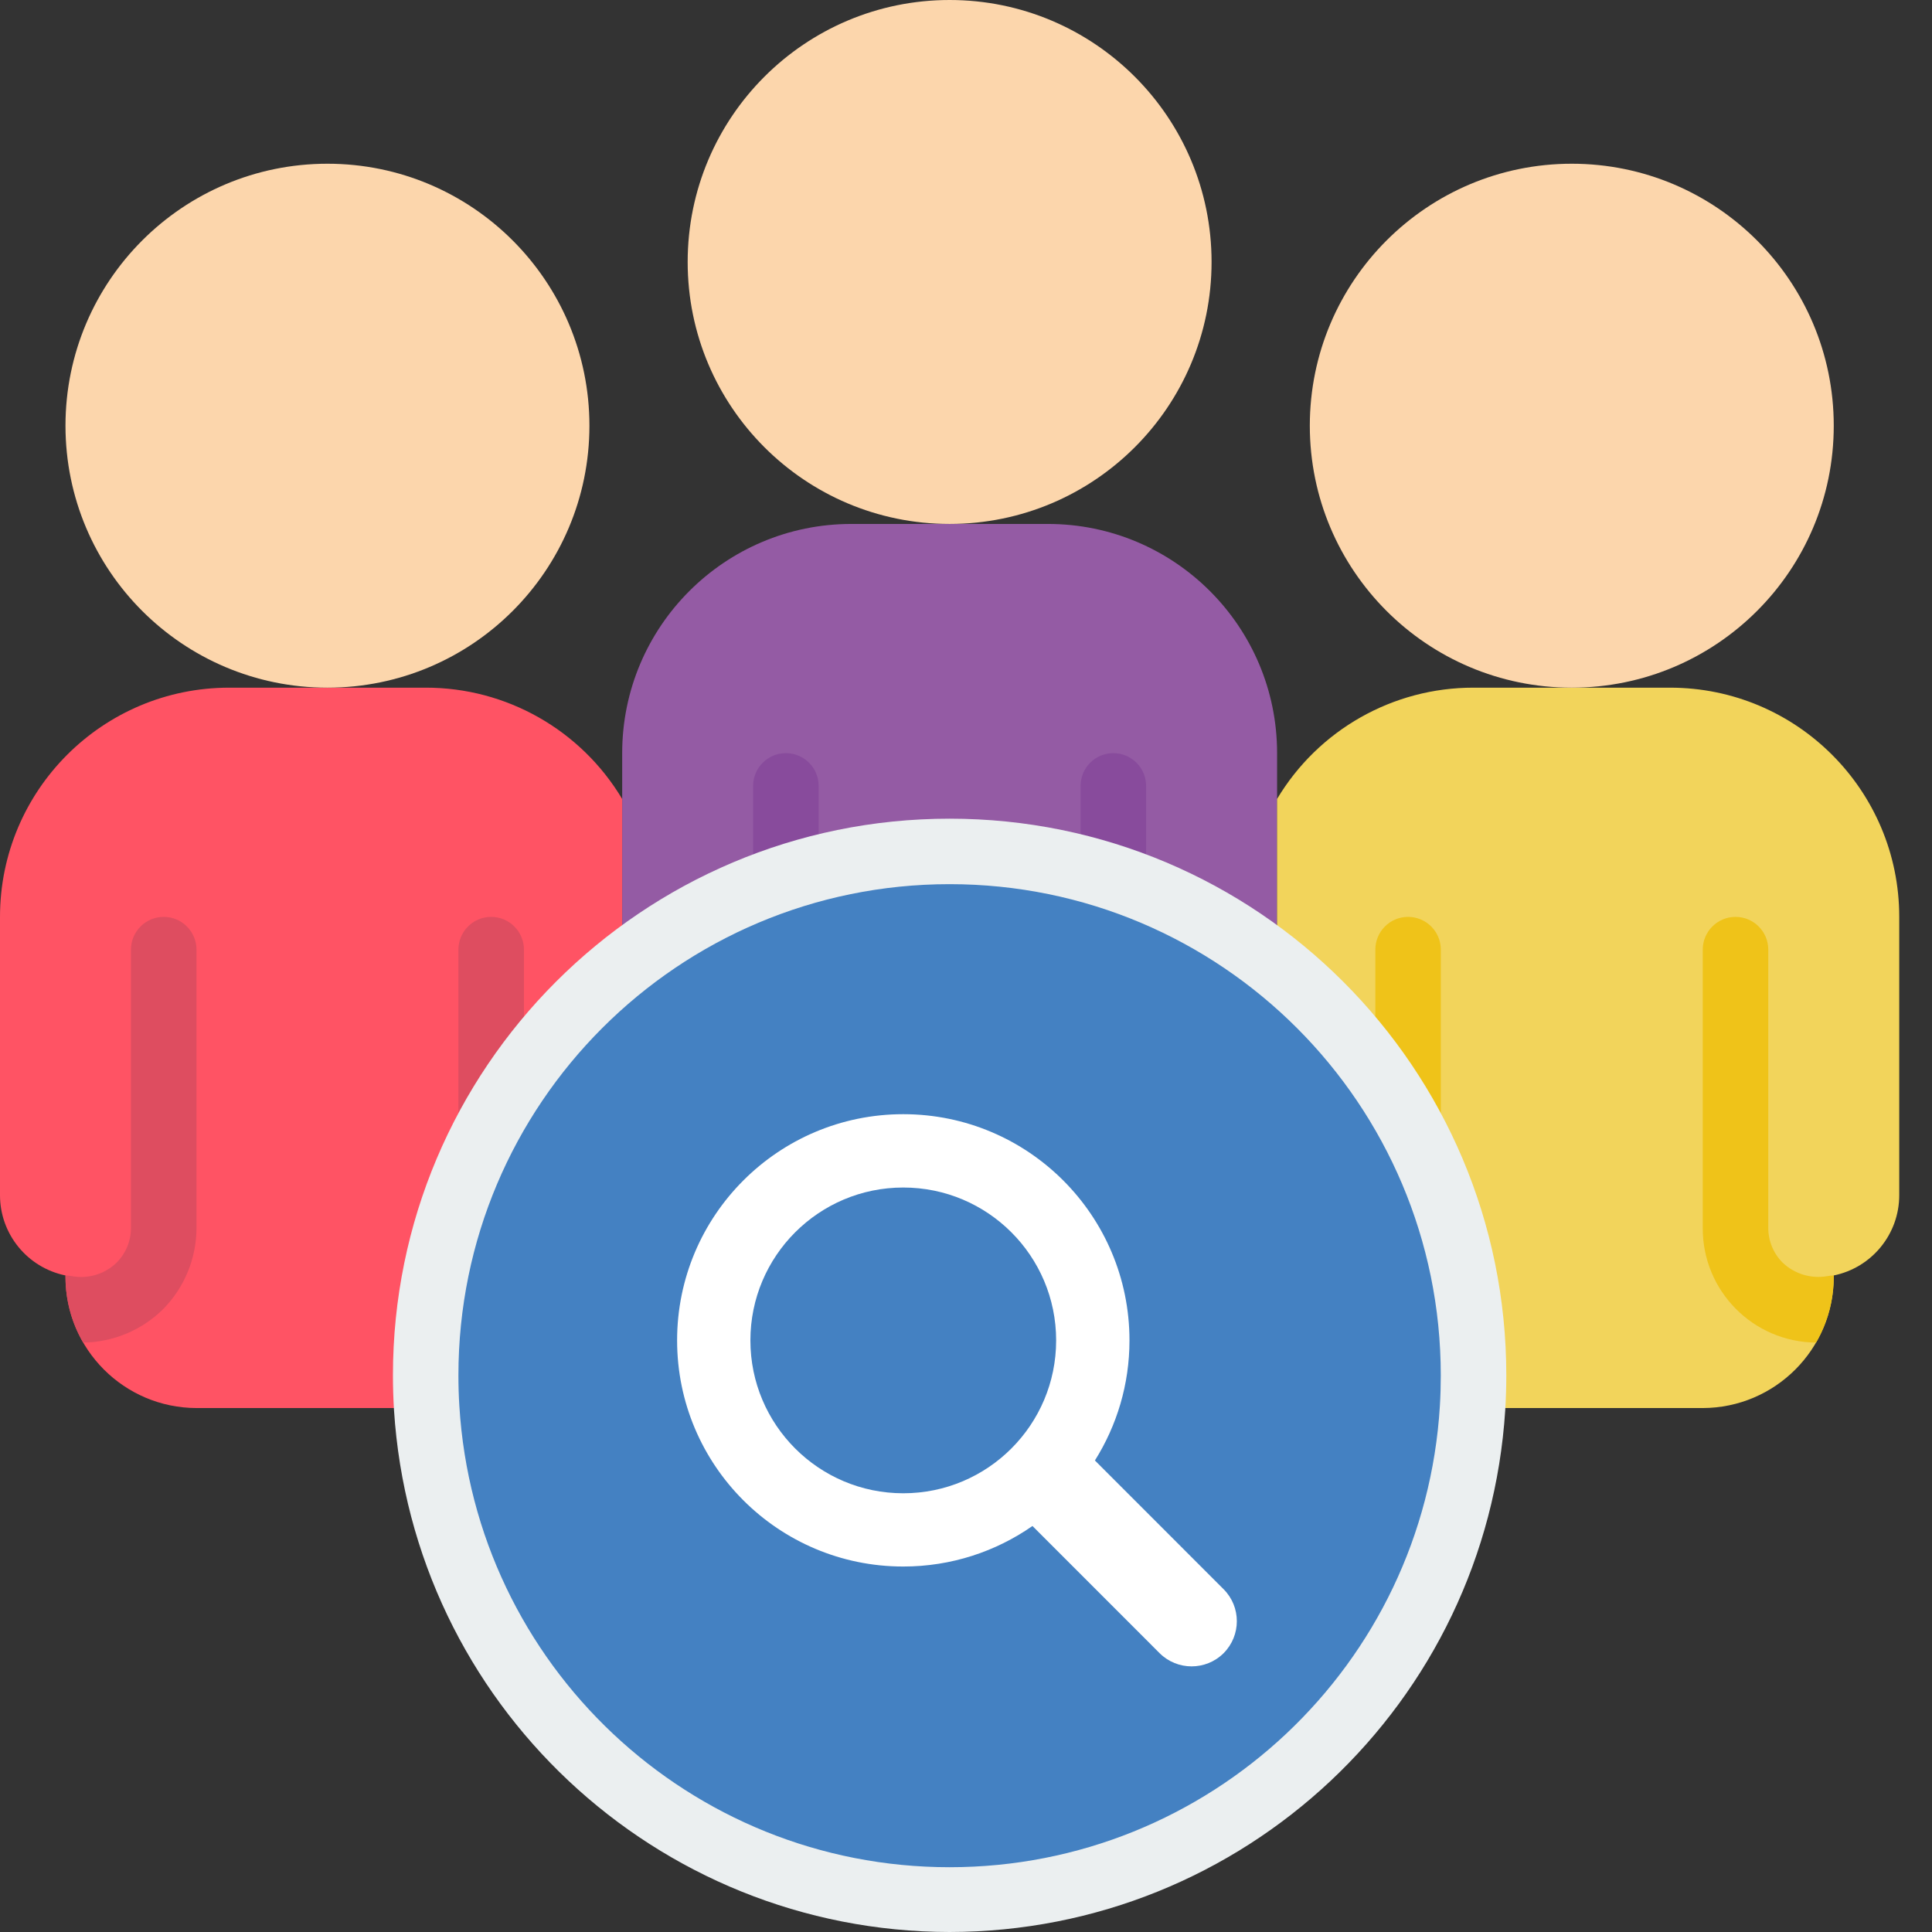 <svg width="47" height="47" viewBox="0 0 47 47" fill="none" xmlns="http://www.w3.org/2000/svg">
<rect x="0" y="0" width="47" height="47" fill="#333333" stroke="none"/>
<path fill-rule="evenodd" clip-rule="evenodd" d="M31.068 18.322V23.508C26.411 19.78 19.792 19.78 15.136 23.508V18.322C15.136 15.243 17.632 12.746 20.712 12.746H25.492C28.571 12.746 31.068 15.243 31.068 18.322Z" fill="#945BA4"/>
<path d="M23.101 12.746C26.621 12.746 29.474 9.892 29.474 6.373C29.474 2.853 26.621 0 23.101 0C19.582 0 16.729 2.853 16.729 6.373C16.729 9.892 19.582 12.746 23.101 12.746Z" fill="#FCD6AC"/>
<path fill-rule="evenodd" clip-rule="evenodd" d="M15.136 19.437V23.508C14.226 24.235 13.422 25.085 12.746 26.033C12.175 26.821 11.699 27.674 11.328 28.574C10.681 30.121 10.351 31.781 10.356 33.457C10.356 33.728 10.364 33.991 10.38 34.254H4.78C3.022 34.249 1.598 32.825 1.593 31.067V31.028C0.666 30.838 -0 30.022 4.20115e-08 29.076V22.305C4.20115e-08 19.225 2.497 16.729 5.576 16.729H10.356C12.315 16.726 14.131 17.755 15.136 19.437Z" fill="#FF5364"/>
<path d="M7.966 16.729C11.486 16.729 14.339 13.876 14.339 10.356C14.339 6.837 11.486 3.983 7.966 3.983C4.446 3.983 1.593 6.837 1.593 10.356C1.593 13.876 4.446 16.729 7.966 16.729Z" fill="#FCD6AC"/>
<path fill-rule="evenodd" clip-rule="evenodd" d="M46.203 22.305V29.076C46.203 30.022 45.537 30.838 44.61 31.028V31.067C44.605 32.825 43.181 34.249 41.423 34.254H35.823C35.839 33.991 35.847 33.728 35.847 33.457C35.852 31.781 35.522 30.121 34.875 28.574C34.504 27.674 34.028 26.821 33.457 26.033C32.779 25.087 31.975 24.237 31.067 23.508V19.437C32.072 17.755 33.888 16.726 35.847 16.729H40.627C43.706 16.729 46.203 19.225 46.203 22.305Z" fill="#F2D45B"/>
<path d="M38.237 16.729C41.757 16.729 44.61 13.876 44.61 10.356C44.61 6.837 41.757 3.983 38.237 3.983C34.718 3.983 31.864 6.837 31.864 10.356C31.864 13.876 34.718 16.729 38.237 16.729Z" fill="#FCD6AC"/>
<path fill-rule="evenodd" clip-rule="evenodd" d="M19.118 22.942C18.678 22.942 18.322 22.585 18.322 22.145V19.118C18.322 18.678 18.678 18.322 19.118 18.322C19.558 18.322 19.915 18.678 19.915 19.118V22.145C19.915 22.585 19.558 22.942 19.118 22.942Z" fill="#884B9C"/>
<path fill-rule="evenodd" clip-rule="evenodd" d="M27.084 22.942C26.644 22.942 26.288 22.585 26.288 22.145V19.118C26.288 18.678 26.644 18.322 27.084 18.322C27.524 18.322 27.881 18.678 27.881 19.118V22.145C27.881 22.585 27.524 22.942 27.084 22.942Z" fill="#884B9C"/>
<path fill-rule="evenodd" clip-rule="evenodd" d="M4.78 23.102V29.873C4.779 30.613 4.487 31.322 3.967 31.849C3.449 32.361 2.752 32.652 2.023 32.661C1.742 32.177 1.594 31.628 1.593 31.068V31.028C1.644 31.029 1.695 31.034 1.745 31.044C2.14 31.119 2.547 30.997 2.836 30.717C3.06 30.493 3.186 30.19 3.186 29.873V23.102C3.186 22.662 3.543 22.305 3.983 22.305C4.423 22.305 4.78 22.662 4.78 23.102Z" fill="#DE4D60"/>
<path fill-rule="evenodd" clip-rule="evenodd" d="M11.949 28.877C11.509 28.877 11.152 28.52 11.152 28.081V23.102C11.152 22.662 11.509 22.305 11.949 22.305C12.389 22.305 12.746 22.662 12.746 23.102V28.081C12.746 28.52 12.389 28.877 11.949 28.877Z" fill="#DE4D60"/>
<path fill-rule="evenodd" clip-rule="evenodd" d="M44.61 31.028V31.068C44.609 31.628 44.461 32.177 44.18 32.661C42.649 32.651 41.416 31.403 41.423 29.873V23.102C41.423 22.662 41.78 22.305 42.22 22.305C42.66 22.305 43.017 22.662 43.017 23.102V29.873C43.017 30.19 43.143 30.493 43.367 30.717C43.658 30.994 44.063 31.115 44.458 31.044C44.508 31.035 44.559 31.029 44.61 31.028Z" fill="#EFC319"/>
<path fill-rule="evenodd" clip-rule="evenodd" d="M34.254 28.877C33.814 28.877 33.458 28.52 33.458 28.081V23.102C33.458 22.662 33.814 22.305 34.254 22.305C34.694 22.305 35.051 22.662 35.051 23.102V28.081C35.051 28.52 34.694 28.877 34.254 28.877Z" fill="#EFC319"/>
<path fill-rule="evenodd" clip-rule="evenodd" d="M35.847 33.458C35.847 33.728 35.839 33.991 35.823 34.254C35.411 40.978 29.838 46.22 23.102 46.22C16.365 46.22 10.792 40.978 10.38 34.254C10.364 33.991 10.356 33.728 10.356 33.458C10.356 26.418 16.062 20.712 23.102 20.712C30.141 20.712 35.847 26.418 35.847 33.458Z" fill="#4481C2"/>
<path d="M23.101 47C15.954 46.992 10.04 41.437 9.585 34.304C9.568 34.025 9.559 33.746 9.559 33.458C9.559 25.979 15.622 19.916 23.101 19.916C30.581 19.916 36.644 25.979 36.644 33.458C36.644 33.745 36.635 34.025 36.618 34.304C36.163 41.437 30.249 46.992 23.101 47ZM23.101 21.509C16.502 21.509 11.152 26.858 11.152 33.458C11.152 33.711 11.159 33.958 11.175 34.205C11.56 40.509 16.785 45.424 23.101 45.424C29.417 45.424 34.642 40.509 35.028 34.205C35.043 33.958 35.05 33.711 35.05 33.458C35.05 26.858 29.701 21.509 23.101 21.509Z" fill="#EBEFF0"/>
<g clip-path="url(#clip0_122_654)">
<path d="M29.766 38.66L26.636 35.529C27.168 34.682 27.477 33.682 27.477 32.608C27.477 29.569 25.013 27.105 21.974 27.105C18.936 27.105 16.472 29.569 16.472 32.608C16.472 35.647 18.935 38.109 21.974 38.109C23.143 38.109 24.226 37.744 25.117 37.123L28.21 40.217C28.425 40.431 28.707 40.538 28.988 40.538C29.27 40.538 29.552 40.431 29.767 40.217C30.196 39.786 30.196 39.09 29.766 38.66ZM21.974 36.327C19.92 36.327 18.255 34.662 18.255 32.608C18.255 30.554 19.92 28.889 21.974 28.889C24.028 28.889 25.693 30.554 25.693 32.608C25.693 34.662 24.028 36.327 21.974 36.327Z" fill="white"/>
</g>
<defs>
<clipPath id="clip0_122_654">
<rect width="13.617" height="13.617" fill="white" transform="translate(16.472 27.014)"/>
</clipPath>
</defs>
</svg>
